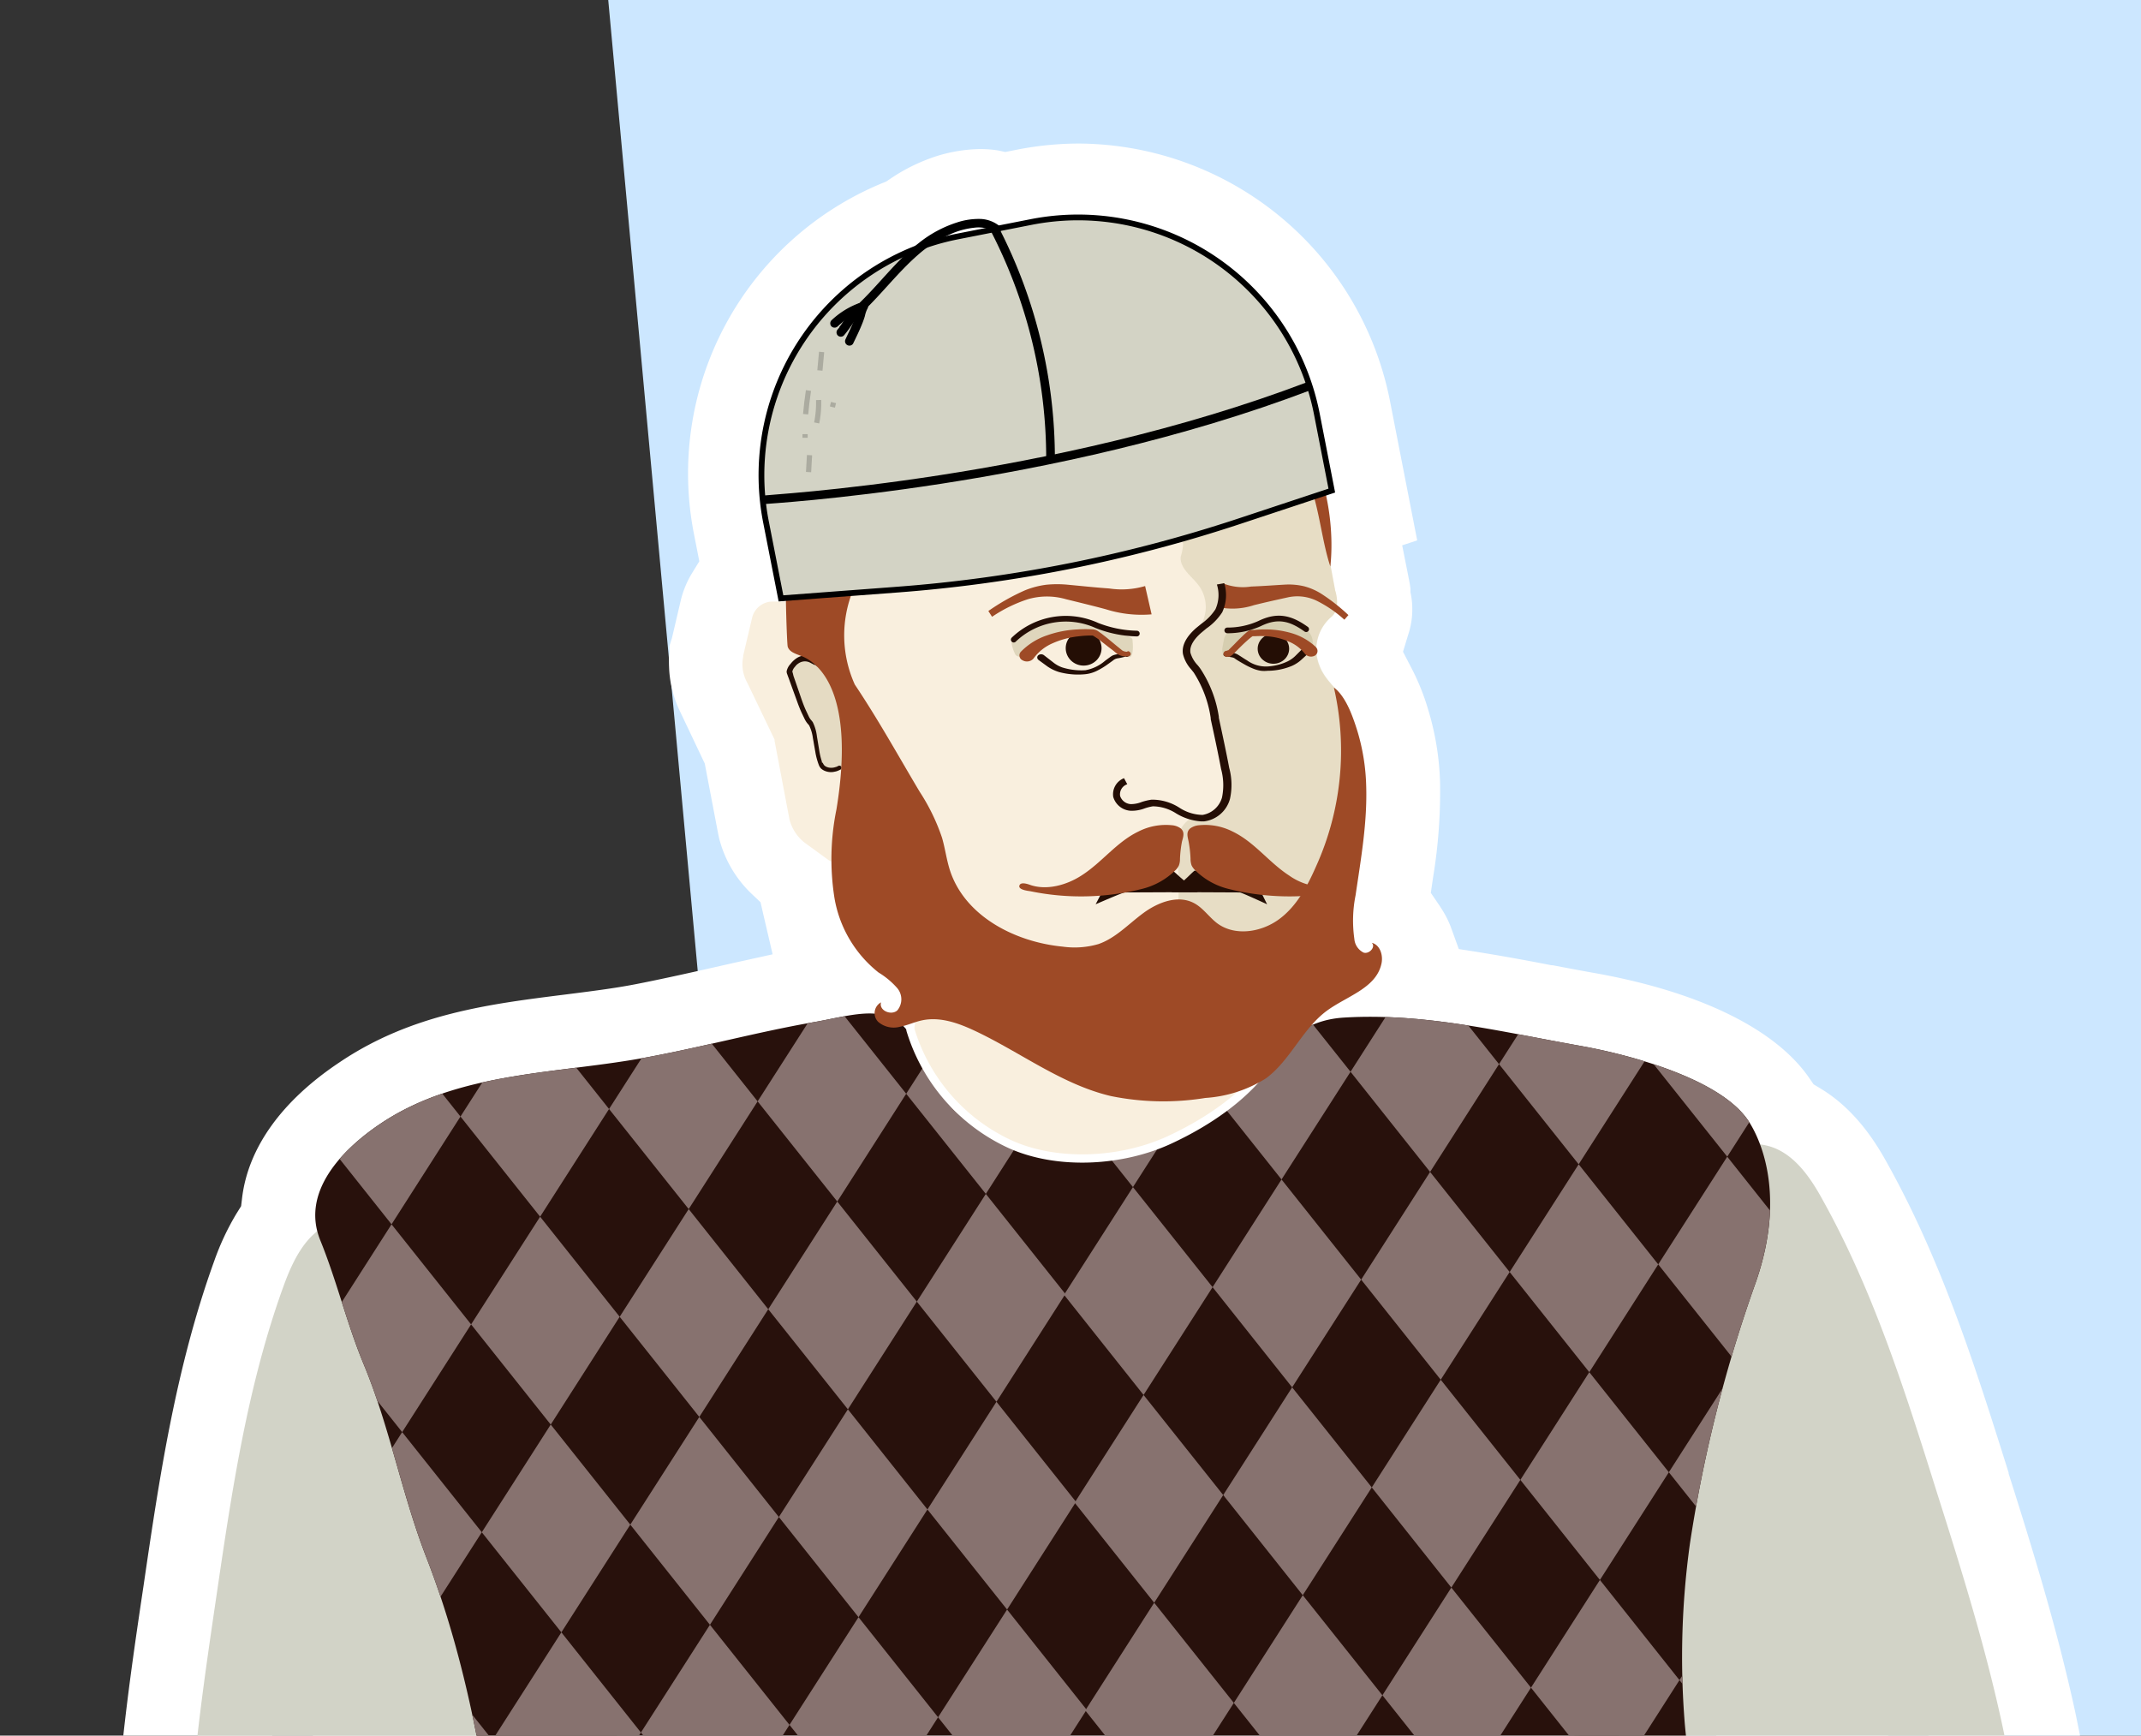 <svg id="Layer_1" data-name="Layer 1" xmlns="http://www.w3.org/2000/svg" xmlns:xlink="http://www.w3.org/1999/xlink" viewBox="0 0 264 214"><rect x="0" y="0" width="264" height="214" fill="#333333" stroke="none"/><defs><style>.cls-1,.cls-12,.cls-17,.cls-19,.cls-20{fill:none;}.cls-2{fill:#cce7ff;isolation:isolate;}.cls-3{fill:#fff;}.cls-4{fill:#d2d3c7;}.cls-5{fill:#f9efde;}.cls-6{fill:#dbd3b4;}.cls-10,.cls-13,.cls-6{opacity:0.59;}.cls-7{fill:#240e05;}.cls-8{opacity:0.46;}.cls-13,.cls-9{fill:#ccc5a3;}.cls-11{fill:#9e4a26;}.cls-12{stroke:#240e05;stroke-width:0.7px;}.cls-12,.cls-17{stroke-linecap:round;}.cls-12,.cls-17,.cls-18,.cls-19,.cls-20{stroke-miterlimit:10;}.cls-14{fill:#28110c;}.cls-15{clip-path:url(#clip-path);}.cls-16{fill:#87726f;}.cls-17{stroke:#fff;stroke-width:1.02px;}.cls-18{fill:#d3d3c5;stroke-width:0.71px;}.cls-18,.cls-19{stroke:#000;}.cls-19{stroke-width:1.07px;}.cls-20{stroke:#ababa0;stroke-width:0.64px;}</style><clipPath id="clip-path"><path class="cls-1" d="M112.9,128.93c-2.37-5.77-7.28-3.81-12.54-2.9-6.83,1.19-13.46,3-20.29,4.28-11.18,2.15-23.43,1.7-33.17,8.25-4.72,3.17-9.82,8.42-7.41,14.36,2.06,5.07,3.28,10.31,5.38,15.35,3.2,7.72,4.68,16,7.74,23.86,5,12.88,7.14,26.09,9.07,39.76,2.16,15.26-2.59,29.79-4.21,44.85-1.12,10.5-.4,22,3.7,31.86,4.88,11.73,14.25,18.52,25.29,24.08,21.52,10.83,44.84,12.38,68.2,7.47,22-4.63,46.1-13.44,55.89-35.58,4.16-9.4,5.24-18.93,4.8-29.14-.6-14.19-2.32-28.33-4.19-42.41-.93-7-2.85-13.61-3.43-20.69a101.55,101.55,0,0,1,.65-22A172.4,172.4,0,0,1,216.54,158c4-11.59-.07-18.46-.93-19.77-3.46-5.24-14.79-8.22-20.72-9.27-9.69-1.72-19.27-4.1-29.18-3.49-7.8.47-10.08,7.47-15.71,11.83-8.93,6.91-24,7.72-32.24-.29-2.11-2-3.1-5.39-4.86-7.19"/></clipPath></defs><path class="cls-2" d="M75,0H264V217H95Z"/><path class="cls-3" d="M257.76,260.27c-6.46-14.88-7.44-31.47-10.82-47.34-2.07-9.67-5-19.12-8-28.56-3.9-12.43-7.84-25-14.16-36.35-1.63-3-3.77-6.08-7.07-6.79a4.91,4.91,0,0,0-.65-.06,15.18,15.18,0,0,0-1.45-3c-3.46-5.24-14.79-8.22-20.72-9.27-9.68-1.72-19.27-4.1-29.18-3.49a11.24,11.24,0,0,0-3.94.93,12.18,12.18,0,0,1,1.84-1.75c2.43-1.8,6-2.76,6.73-5.69.27-1.06-.13-2.43-1.19-2.69.52.5-.31,1.42-1,1.21a2.06,2.06,0,0,1-1.15-1.7,15.85,15.85,0,0,1,.15-5.36c.66-4.49,1.46-9,1.31-13.54a25.53,25.53,0,0,0-1.07-6.67c-.4-1.28-1.33-4.26-2.9-5.4a7.45,7.45,0,0,1-2.11-3.73c0-.18,0-.33,0-.5a.62.62,0,0,0,0-.59,5.24,5.24,0,0,1,1.9-4,1.8,1.8,0,0,0,.36-.52c.4.3.73-.47.25-.88a5,5,0,0,0-.21-1.77l-.56-3a28.07,28.07,0,0,0-.64-9.1l.78-.26-1.84-9.43a32.72,32.72,0,0,0-.92-3.47h0a30,30,0,0,0-34.29-20.21l-4.35.85a2.74,2.74,0,0,0-1.24-.66,8.38,8.38,0,0,0-4.14.63,14.6,14.6,0,0,0-3.82,2.24A30,30,0,0,0,94.45,64.35l1.85,9.43.67,0v.44H95.29a2.61,2.61,0,0,0-2.55,2l-1.1,4.67s0,.09,0,.14v0a4.62,4.62,0,0,0,.55,3.15l3.36,7a.88.88,0,0,1,0,.15l1.84,9.71A5.31,5.31,0,0,0,99.35,104l2.75,2a1,1,0,0,0,.5.2,21.44,21.44,0,0,0,.35,4.45,14.88,14.88,0,0,0,5.44,9.22,9.8,9.8,0,0,1,2.31,1.93,2.14,2.14,0,0,1,0,2.75c-.76.67-2.3,0-2-1a1.31,1.31,0,0,0-.74,1.43c-2.23-.18-4.85.56-7.57,1-6.83,1.19-13.46,3-20.29,4.28-11.18,2.15-23.43,1.7-33.17,8.25-4.44,3-9.2,7.8-7.76,13.29-2,1.61-3.26,4.27-4.17,6.79-4.44,12.25-6.36,25.24-8.25,38.13-1.44,9.78-2.88,19.58-3.38,29.46-.84,16.2.8,32.74-3.23,48.46-.85,3.29-1.85,7.1.15,9.86.6.81,1.41,1.45,2,2.29,1.61,2.42.77,6,2.76,8.17a4.19,4.19,0,0,0,2.39,1.25,46.89,46.89,0,0,0,4.2,10.52c4.75,9,10.8,17.53,13.29,27.4,1,4.11,1.47,8.48,3.63,12.13,2.93,4.93,8.35,7.52,13.93,9.32q1.63,3,3.3,5.91a9.23,9.23,0,0,0,.59.94l-.12,0a1.88,1.88,0,0,0-.85.3.86.86,0,0,0-.13.14s-.07.05-.09.09h0a1.66,1.66,0,0,0-.13.27h0a.69.69,0,0,0,.08.58,1.31,1.31,0,0,0,.25.22,1.59,1.59,0,0,1,.39.34c.13.17.07.5,0,.79a1.16,1.16,0,0,0,0,.47c0,.08.13.13.19.19a1.19,1.19,0,0,0,.42.26c.1,0,.2.08.3.1,0,3.07,0,6.14.07,9.21q.21,15,.44,30.06a40.66,40.66,0,0,0,.93,9.73c.43,1.65.06,14.32-.1,29h74c.22-12,.37-22.52,1-23.84a154,154,0,0,1,6.76,23.84h75.76c-5.22-29.6-11.85-68.27-12.32-70.37q-1.38-6.22-2.74-12.45h0a.61.61,0,0,0,.35-.62,9.65,9.65,0,0,1-.75-3.09c.16-.3.31-.61.45-.92,2.76-6.24,5.53-12.5,7.31-19.08.58-2.14,1.05-4.31,1.77-6.4.19-.55.44-1.07.66-1.61a16.23,16.23,0,0,0,5.13-4c2.7-3.26,3.82-7.51,5.48-11.4,4-9.36,11.32-16.83,17.42-25a55.46,55.46,0,0,0,4.09-6.28,4.71,4.71,0,0,0,3.82-1.91c1.63-2.42.23-5.85,1.44-8.5.42-.92,1.12-1.68,1.58-2.58C260.72,267,259.12,263.4,257.76,260.27ZM60.6,254.93a16.64,16.64,0,0,1,.72-2.86q-.41,3-.9,5.9A18.12,18.12,0,0,1,60.6,254.93Zm132.23,70.46.1.15-.75.29ZM218,262.58a1.3,1.3,0,0,0-.25.89c0,1.32-.92,3.45-1,5.11-.53,1.38-1,2.77-1.52,4.14-.53-10.12-1.57-20.23-2.82-30.3a22.24,22.24,0,0,1,2.3,4.73c1.12,3.53.78,7.43,2.15,10.87.41,1.05,1,2,1.37,3.09a10,10,0,0,1,.35,1.27A.76.76,0,0,0,218,262.58ZM112.71,127.05l-.44,0c.09.32.22.63.33.94l0,.29a6.9,6.9,0,0,0-1.22-1.76c.5-.13,1-.27,1.49-.43C112.8,126.38,112.76,126.72,112.71,127.05Z"/><path class="cls-3" d="M160.88,430.13h47.79c-1.62-9.27-3.24-18.62-4.67-26.87-2.24-12.85-4.34-25-4.64-26.46l-1.83-8.32-1.22-1.21v-5.82c-.16-.89-.26-1.69-.32-2.35l-.43-4.32,2.08-3.82a150.7,150.7,0,0,0,5.77-14.37L197.2,339,82.55,382.65l102.2-68.83,11.59-8.09,7,10-2.21-42.28c-.45-8.66-1.32-18-2.73-29.3l-8.13-65.28,34.19,56.21a35.23,35.23,0,0,1,3.69,7.78,38.81,38.81,0,0,1,1.5,7.63c.1.86.25,2,.36,2.43,0,0,.13.24.22.44a29.68,29.68,0,0,1,1.23,2.84,23.08,23.08,0,0,1,.91,3.18L236,276.12l-7.05.15-.26.72-14.39,39.86a1.15,1.15,0,0,0,.23-.18,24,24,0,0,0,1.93-4.34c.46-1.21.93-2.41,1.43-3.6,3.7-8.64,9.35-15.65,14.33-21.84,1.61-2,3.23-4,4.75-6a40.08,40.08,0,0,0,3.06-4.68l3.8-6.84a18.59,18.59,0,0,1,1-2.58c.07-.16.15-.33.23-.49l-.12-.27,0-.1c-5.19-12-7.21-24.21-9.17-36.06-.8-4.86-1.56-9.45-2.52-14-1.92-9.05-4.84-18.31-7.65-27.27-3.64-11.58-7.39-23.54-13-33.74v0l-5.61-.64L204,146.47a40.39,40.39,0,0,0-11.55-3.64c-1.83-.32-3.65-.67-5.48-1-7.06-1.35-13.74-2.61-20-2.31l-43.78,19.24-2,17.39-6.87-13.47-4.8,2.11,3.71-4.25L102.7,140c-3.43.6-6.87,1.38-10.51,2.2-3.14.7-6.27,1.41-9.45,2-3.49.67-6.9,1.1-10.2,1.51-7.22.91-13.47,1.7-17.77,4.59-.49.33-.89.63-1.22.9l1.58,6-6.43,5.09c-.11.24-.26.61-.46,1.16-4,10.95-5.79,23.37-7.56,35.38-1.43,9.77-2.78,18.94-3.25,28.14-.24,4.59-.26,9.25-.29,14.17-.06,12-.12,24.43-3.36,37.06,0,.13-.07.26-.1.39s.21.3.31.46a19.36,19.36,0,0,1,2.18,4.41l2.73.47,2.19,9a33,33,0,0,0,3,7.29c1.19,2.26,2.47,4.49,3.74,6.71,4,6.89,8.44,14.7,10.74,23.82.32,1.24.59,2.51.85,3.77a24.27,24.27,0,0,0,1.24,4.61c.08.14,1,1.42,6.13,3.09l5.35,1.73,2.69,4.93c.9,1.64,1.82,3.28,2.74,4.91l3.39.56,0,4.3,10,14.07-10,1.66a2.09,2.09,0,0,1,0,.25l.45,30.72a31.47,31.47,0,0,0,.47,6.38c.7,2.67.76,5,.57,18.42h45.83c.27-10.29.63-12.6,1.85-15.38l13.6-31.17,12.46,31.65A130.23,130.23,0,0,1,160.88,430.13ZM54.46,418.8a.06.06,0,0,1,0,0A.06.06,0,0,0,54.46,418.8Zm6.89-39.45.17.06Zm126.44-50.46-6.68,4.36Zm44.05-65v0Zm-105.13-135-2.2,18.71,25.94-29.69L121.57,90.27l32.8,7.91c0-.29,0-.57,0-.85a11,11,0,0,0-.44-2.94c0-.11-.08-.26-.12-.41a21.12,21.12,0,0,1-5.1-9.46l-.56-1,.07-3.24-.13-2.48.39-.84a18.91,18.91,0,0,1,1.61-5.18l-.25-1.38.22-2.07a14.18,14.18,0,0,0-.36-4.4L146.8,51.38l.93-.3a15.88,15.88,0,0,0-17.85-9.86l-10,2-1.39.51a15.78,15.78,0,0,0-10.45,15l3.08-.23V74l.21,14.32h-2l.89,4.69,6.59.84-.11,12,14.2-4.93-1.65,5,.72-.23Zm-1.08-6.38v0S125.63,122.5,125.63,122.49Zm27.92-29.2Zm-45.77-.63Zm54.38-45.3h0l1.69-.55ZM74.34,260.29l-28-2.2a33,33,0,0,1,.33-5.25v0a31.11,31.11,0,0,1,1.28-5.17L75.31,254C75,256.08,74.69,258.18,74.34,260.29Z"/><path class="cls-3" d="M58.82,453.36l.1-9.22c0-3.65.09-7.17.14-10.44l0-1.26c.1-6.15.19-12.52.1-15v-.15l-4.11,1.28L59.13,417l0,.12V417l-.1-.45a51.68,51.68,0,0,1-1-10.88L57.64,375q0-2.16-.06-4.32v-.85l-.44-1.24L57,368.2l-.16-.31a9.06,9.06,0,0,1-.83-2.48l-.48-2.5-2.3-1.09c-5.73-2.7-9.85-6.26-12.58-10.87-2.36-4-3.22-8.06-4-11.66l-.06-.27c-.18-.87-.37-1.74-.59-2.61-1.51-6-4.83-11.79-8.35-17.92l-.11-.2c-1.35-2.34-2.74-4.77-4.05-7.26a64.15,64.15,0,0,1-3.34-7.32l-.41-1.09-.85-.79c-.21-.2-.41-.4-.6-.61A15.54,15.54,0,0,1,14.56,293l-.23-1.3-.85-1c-.19-.24-.39-.49-.59-.77-4.5-6.18-2.64-13.46-1.63-17.37,2.55-10,2.6-20.43,2.66-31.51,0-5,.05-10.12.31-15.26.54-10.32,2-20.45,3.47-30.26,1.93-13.18,3.94-26.81,8.7-40a31.8,31.8,0,0,1,2.75-5.88l.58-.93.13-1.08c.77-6.16,4.9-11.92,12-16.65,8.89-6,18.51-7.19,27.82-8.36,3.07-.39,6-.75,8.72-1.28s5.72-1.19,8.48-1.81l3.45-.78,4.94-1.09-1.15-4.93-.34-1.49-1.11-1.05a14.36,14.36,0,0,1-4-6.85l-.14-.67-1.63-8.54-3.13-6.59a13.62,13.62,0,0,1-1.22-7l0-.24v-.66l.31-1,1.07-4.56a11.76,11.76,0,0,1,1.3-3.25l1-1.63-.61-3.12a38.71,38.71,0,0,1,23.2-43.52l.46-.19.42-.28a22.19,22.19,0,0,1,4.56-2.41,18.74,18.74,0,0,1,6.6-1.31,14.68,14.68,0,0,1,2.22.17l.88.19,1.57-.31A39.86,39.86,0,0,1,133,17.7a39.33,39.33,0,0,1,38.37,31.62l3.38,17.31-1.85.61.86,4.34c.06.31.12.65.16,1l0,.22,0,.22a9.92,9.92,0,0,1-.29,5.27L173,80.36,174,82.29a28.36,28.36,0,0,1,2.1,5.2,34.08,34.08,0,0,1,1.47,9.06,64.89,64.89,0,0,1-.86,11.62l-.28,1.92,1.09,1.6c.12.19.25.38.36.57a11.66,11.66,0,0,1,1,2l1,2.76,2.91.46c2.9.47,5.77,1,8.54,1.54l.14,0c1.68.32,3.37.64,5.06.94,12.89,2.28,22.3,6.85,26.5,12.87l.6.87.91.55c4.63,2.8,7.17,7.38,8.26,9.34,6.79,12.25,10.9,25.34,14.88,38l0,.11c3,9.45,6,19.22,8.19,29.31,1.07,5.06,1.91,10.13,2.72,15,1.5,9.13,2.94,17.85,5.74,25.92l-8.54,3.7,4,9.19,8.22-3.49c1.11,3.65,1.67,8.23-.65,12.79-.15.3-.31.58-.46.83l-.68,1.15v1.33a15.44,15.44,0,0,1-2.42,8.71,13.09,13.09,0,0,1-4.43,4.1l-1,.58-.66,1c-.65,1-1.35,1.95-2.06,2.9-1.75,2.34-3.61,4.66-5.26,6.7-4.45,5.52-8.63,10.71-11.07,16.42-.35.81-.67,1.64-1,2.47l-.11.27c-1.31,3.44-2.79,7.32-5.75,10.88a22.82,22.82,0,0,1-3.4,3.33l-1.31,1.06-.53,2.13c-.18.68-.36,1.39-.55,2.09a120.47,120.47,0,0,1-6.35,17.15l-.54,1.23.15,1.33a10,10,0,0,1,0,1.45l0,.64,2.2,10c.25,1.15,1.37,7.52,4.82,27.38l.29,1.68c2.25,12.91,4.91,28.24,7.28,41.69l1.89,10.7Zm92.62-36.3A125.11,125.11,0,0,1,156,431.4l1,3.73h57.6l-1-5.86c-1.23-7-2.47-14.15-3.62-20.77l-1.06-6.09c-2.62-15.12-4.37-25.13-4.66-26.6L202.09,366l-.78-.79V361l-.09-.45c-.11-.61-.2-1.23-.27-1.93l-.27-2.79,1.44-2.65.16-.37a149.39,149.39,0,0,0,5.88-14.69l3.21-10L209,329l-.14-2.52,8.18-5.5a6.35,6.35,0,0,0,1.06-.88l.12-.12.11-.14c.89-1.07,1.54-2.57,2.75-5.74.42-1.11.88-2.29,1.36-3.42,3.43-8,8.85-14.74,13.63-20.67,1.61-2,3.27-4.07,4.86-6.19a45,45,0,0,0,3.42-5.24l4.07-7.33.16-.53a13.17,13.17,0,0,1,.71-1.91c.06-.14.11-.25.17-.37l1-2.08-1.08-2.48c-4.95-11.38-6.92-23.32-8.82-34.86-.78-4.7-1.57-9.54-2.57-14.21-2-9.3-4.92-18.67-7.77-27.73-3.7-11.77-7.52-23.94-13.39-34.58l-.13-.25-1.52-2.14-4.77-.55-2.39-6.51-1.55-.91a44.72,44.72,0,0,0-13.21-4.25c-1.8-.32-3.61-.66-5.41-1-6.6-1.25-12.82-2.43-19-2.43-.73,0-1.45,0-2.17.05l-.92,0L128,151.17l29.35-33.59-18.93-18.1,20.88,5,.06-6.28c0-.36,0-.71,0-1.06a16.49,16.49,0,0,0-.66-4.27l-.46-1.44-.7-.79a16.19,16.19,0,0,1-4-7.3l-.16-.69-.24-.42,0-2.07-.07-1.42.15-.34.11-.69a14.2,14.2,0,0,1,1.19-3.81l.71-1.47-.42-2.26.14-1.34a19.31,19.31,0,0,0-.46-6.07L152.7,54.7l1.58-.52-1.89-4.9a20.85,20.85,0,0,0-23.47-13l-10.42,2-1.76.65A20.85,20.85,0,0,0,103,58.81l.07,5.32,3-.23V74l.14,9.32H103.3L104.39,89A5,5,0,0,0,106,97.32l0,.16,5.78.73-.13,14.68,11.38-4-1.55,4.76,2.43-.78-2.17,15.36-3.63,30.88-12.63-24.77-3.64.64c-3.52.61-7,1.39-10.66,2.22-3.12.7-6.25,1.4-9.39,2-3.34.64-6.66,1.06-9.87,1.46-7.86,1-14.65,1.85-19.94,5.4a19.25,19.25,0,0,0-1.61,1.2l-2.47,2,1.56,6-4.82,3.82-.5,1.11c-.14.32-.34.8-.6,1.5-4.14,11.44-6,24.11-7.8,36.36-1.45,9.87-2.82,19.18-3.3,28.61-.25,4.74-.27,9.44-.3,14.41-.06,11.72-.12,23.82-3.2,35.84l-.67,2.62,1.31,1.87c.08.12.16.23.23.35a14.09,14.09,0,0,1,1.63,3.3l1,2.79,2.41.41,1.41,5.8a38.54,38.54,0,0,0,3.41,8.45c1.19,2.24,2.45,4.45,3.68,6.58l.16.28C47.27,316,51.57,323.5,53.7,332c.31,1.2.58,2.48.81,3.57.63,3,1.06,4.84,1.84,6.15,1.21,2,4,3.72,8.88,5.29l3.46,1.12,1.74,3.18q1.36,2.49,2.77,5l1.17,2.08,1.52.25,0,1.64,6.29,8.88-6.41,1.06.11,4.65v-.11l.45,30.73A34.06,34.06,0,0,0,77,413c.53,2,.58,4.42.4,17.09l-.08,5.07h55.78l.13-4.87c.26-10,.6-11.61,1.43-13.5l8.78-20.14ZM59.5,384l.23.09,3.48-9.37-.12,0Zm128.05-66,7.55-5.27,10.1,14.52-.84,2.32,1.67-1.12,1,1.4-11.63,4.56-74,28.15Zm18.54-44.76c-.46-8.78-1.34-18.2-2.77-29.65l-5.25-42.16,22.08,36.29a31.55,31.55,0,0,1,3.2,6.7,35.22,35.22,0,0,1,1.3,6.72,19,19,0,0,0,.54,3.27l.16.54.23.4.09.2c.36.74.76,1.6,1.06,2.42a19,19,0,0,1,.71,2.53l2.34,10.79-4.38.1-1.18,3.19-15.78,43.69Z"/><path class="cls-4" d="M218.87,268.73c-.14,1.28-.26,3.14.61,3a31.36,31.36,0,0,1,23.85,6.47c1.95,1.56,3.75,3.38,6.07,4.31s5.36.66,6.75-1.41c1.63-2.42.23-5.85,1.44-8.51.42-.91,1.12-1.67,1.58-2.57,1.55-3-.05-6.63-1.41-9.76-6.46-14.88-7.44-31.47-10.82-47.34-2.07-9.67-5-19.12-8-28.56-3.9-12.43-7.84-25-14.16-36.35-1.63-3-3.77-6.08-7.07-6.79-4.11-.89-7.9,2.35-10.57,5.59-11.56,14-16.64,32.73-15.69,50.86a61.24,61.24,0,0,0,3.83,19.65,33,33,0,0,0,5,8.73,26.4,26.4,0,0,0,3.47,3.54c1.14,1,3.17,1.85,3.9,3.14a8.68,8.68,0,0,1,.69,2c1.29,4.47,4.91,8,6.32,12.4,1.12,3.53.78,7.43,2.15,10.87.41,1.05,1,2,1.37,3.09.79,2.14.66,4.27.78,6.49C219,267.77,218.92,268.2,218.87,268.73Z"/><path class="cls-4" d="M59.86,276.9c.33,1.25.74,3.06-.13,3.07a31.37,31.37,0,0,0-22.54,10.15c-1.67,1.85-3.17,3.94-5.3,5.22s-5.2,1.49-6.9-.33c-2-2.13-1.15-5.75-2.76-8.17-.56-.84-1.37-1.48-2-2.29-2-2.76-1-6.56-.15-9.86,4-15.72,2.39-32.26,3.23-48.46.5-9.88,1.94-19.68,3.38-29.46,1.89-12.89,3.81-25.88,8.25-38.13,1.15-3.18,2.77-6.6,5.92-7.83,3.91-1.52,8.16,1.08,11.31,3.85,13.63,12,21.59,29.7,23.52,47.76a61.66,61.66,0,0,1-.68,20,33.43,33.43,0,0,1-3.57,9.41,26.63,26.63,0,0,1-2.87,4c-1,1.13-2.84,2.33-3.36,3.71a9.26,9.26,0,0,0-.37,2.09c-.56,4.62-3.58,8.65-4.27,13.25-.56,3.66.4,7.46-.41,11.08-.24,1.09-.65,2.15-.87,3.26-.44,2.23,0,4.32.26,6.54C59.6,276,59.72,276.38,59.86,276.9Z"/><path class="cls-5" d="M111.79,135.87a5.39,5.39,0,0,0,.18,3.33,5.46,5.46,0,0,0,1.54,1.6c4.37,3.42,8.86,6.91,14.15,8.61s11.6,1.27,15.67-2.49c2-1.87,12.94-11.23,14-13.77,1.32-3.21-7.32.21-7.48-3.26a12.15,12.15,0,0,0-4.33-9.12c-2.93-2.25-6.9-2.61-10.59-2.33s-7.34,1.19-11,.94c-2-.14-6.27-2.62-8-2C112.77,118.62,112.32,132.53,111.79,135.87Z"/><path class="cls-5" d="M103.11,106.15c-.11,9.16,14.36,17.66,20.35,20.65,5.2,2.59,14.36,3.44,23,3.13,1,0,2-.1,3-.16.3,0,.6,0,.89-.06,9.73-.74,11.22-8.23,12-12s5.13-24.73,4.49-28.45c-.74-4.32-3.74-4.53-4.49-8.23A5.31,5.31,0,0,1,164.24,76c1.13-1.09.4-3.17.4-3.17L161.7,57.06,156.5,51l-3.09-3.6L142.75,47l-35-1.14L101,77.32S103.2,99.42,103.11,106.15Z"/><path class="cls-6" d="M142.25,50.87c.27,1.89,1.55,3.71,2.08,5.62a27.45,27.45,0,0,1,.85,4.69c0,.53.48.93.5,1.45s-.39,1-.39,1.47a4.82,4.82,0,0,0,.19,1.93,5.35,5.35,0,0,1,.41,1,6.6,6.6,0,0,1-.3,1.62c-.14,1.43,1.37,2.39,2.22,3.54a4.47,4.47,0,0,1,.45,4.54c-.49,1-1.38,1.87-1.56,3s.55,2.4,1.14,3.51c2,3.81,2.57,8.21,3.07,12.48.23,1.86,0,4.37-1.82,4.76-.44.1-.92,0-1.39.09a3.26,3.26,0,0,0-2.43,2.68,13.36,13.36,0,0,0,0,3.84c.45,5.57-1.15,11.15-.76,16.73a11.44,11.44,0,0,0,2,6.08c1,0,2-.1,3-.16.3,0,.6,0,.89-.06,9.73-.74,11.22-8.23,12-12s5.13-24.73,4.49-28.45c-.74-4.32-3.74-4.53-4.49-8.23A5.31,5.31,0,0,1,164.24,76c1.13-1.09.4-3.17.4-3.17L161.7,57.06,156.5,51l-3.09-3.6L142.75,47A8,8,0,0,0,142.25,50.87Z"/><path class="cls-7" d="M144.44,110l2-1.85s.8-.78.85-.79a8.89,8.89,0,0,1,1.46,0,44.58,44.58,0,0,0,4.37,2.45,17.17,17.17,0,0,0,1.79-1l1.33,2.69s-3.15-1.46-3.36-1.46Z"/><path class="cls-7" d="M147.69,110l-2.18-1.85s-.85-.78-.9-.79a10,10,0,0,0-1.55,0,47.31,47.31,0,0,1-4.65,2.45,19.56,19.56,0,0,1-1.9-1l-1.41,2.69s3.35-1.46,3.57-1.46Z"/><path class="cls-5" d="M92.15,84.19l3.36,7a.88.88,0,0,1,0,.15l1.84,9.71A5.31,5.31,0,0,0,99.35,104l2.75,2a.93.93,0,0,0,.52.21c.54.06,1.77.19,2.78.26a1.94,1.94,0,0,0,1.67-1.51l-.92-9.68,0-.3L106,91.56a16,16,0,0,1-3.65-8.71,2.17,2.17,0,0,1,0-.25l0-.23c0-.15,0-.29,0-.44l0-.22-.68-4.39-.58-1.09a3.92,3.92,0,0,0-.45-.67,3.88,3.88,0,0,0-3-1.39H95.29a2.61,2.61,0,0,0-2.55,2l-1.1,4.67s0,.09,0,.14v0A4.62,4.62,0,0,0,92.15,84.19Z"/><g class="cls-8"><path class="cls-9" d="M97.6,83.56a18.17,18.17,0,0,0,1.09,3.08l.15.4.16.39,0,.11a2.72,2.72,0,0,0,.11.25c.11.26.24.52.36.77l0,.09c.4.78.77,1.41.77,1.41.09,2,.27,3.41.9,4.21,0,0,0,0,0,0a1.87,1.87,0,0,0,1.46.72H103a2.57,2.57,0,0,0,2.63-2,7.58,7.58,0,0,0,.27-2.35l-.38-.4a13,13,0,0,1-2.94-7.15,8.4,8.4,0,0,0-.68-.66s0,0,0,0a3.76,3.76,0,0,0-1.06-.69s0,0,0,0c-1.15-.48-1.58-.79-2.79,0h0a.87.87,0,0,0-.29.34s0,0,0,0A2.38,2.38,0,0,0,97.6,83.56Z"/></g><path class="cls-7" d="M97,82.76a.79.79,0,0,0,.07.37l.06.17.12.32.52,1.44.52,1.43c.17.48.35.94.57,1.42l.39.81a3.34,3.34,0,0,0,.25.4c.06.07.11.14.18.21l.09.11a5,5,0,0,1,.46,1.53l.3,1.69a8.09,8.09,0,0,0,.44,1.67.06.06,0,0,0,0,0h0a1.34,1.34,0,0,0,.27.43,1.59,1.59,0,0,0,.46.29,2,2,0,0,0,1,.14h0a4.1,4.1,0,0,0,.48-.1l.22-.09.23-.11a.26.26,0,0,0,.1-.36.27.27,0,0,0-.36-.09h0l-.16.08a.64.64,0,0,1-.18.06,1.53,1.53,0,0,1-.37.08h0a1.48,1.48,0,0,1-.73-.1,1,1,0,0,1-.28-.18,1.19,1.19,0,0,1-.19-.3h0c0,.07,0,.1,0,.1l0-.1h0l-.24-.16h0s0,0,.18.08l0,.06a8.49,8.49,0,0,1-.39-1.58l-.28-1.7a5.33,5.33,0,0,0-.52-1.76l-.18-.22-.1-.12a2.33,2.33,0,0,1-.2-.34l-.35-.74h0v0c-.2-.43-.38-.91-.55-1.39l-.49-1.43-.5-1.44L97.76,83l-.06-.18v0a1.21,1.21,0,0,1,.24-.51h0L98.2,82a2.37,2.37,0,0,1,.3-.23,1.44,1.44,0,0,1,.66-.22,1.4,1.4,0,0,1,.7.14l.37.19.18.1.1,0,0,0h0l0,0,1,.68,0,0,.63.47h0a.4.4,0,0,0,.29.07l0-.2,0-.19,0-.34,0-.18-.37-.27,0,0-1.09-.7.08.06-.1-.07,0,0,0,0-.1,0-.21-.1-.42-.21a2.06,2.06,0,0,0-1-.18,2,2,0,0,0-1,.34,3.08,3.08,0,0,0-.74.7l0,0,0,0A1.86,1.86,0,0,0,97,82.76Zm.9-.42v0h0Z"/><g class="cls-10"><path class="cls-9" d="M136.17,77.57c-1.38-.69-5-1.43-6.58-1-2.74.71-4.87,2.44-4.86,2.7a4.4,4.4,0,0,0,.5,1.48c.34.39,1.1.21,1.61,0,2.07-1,3.95-2.26,6.26-2.74a3.38,3.38,0,0,1,1.58,0,3.27,3.27,0,0,1,1.3.8c1.07.93,1.79,2,3.33,2.23.52-.23.37-1.72.33-2.19S137.27,78.12,136.17,77.57Z"/></g><path class="cls-7" d="M128,81.33l1.15.84a5.19,5.19,0,0,0,1.46.7,9,9,0,0,0,3.22.26,4.26,4.26,0,0,0,1.57-.49,9.4,9.4,0,0,0,1.27-.79l.57-.41a1.1,1.1,0,0,1,.53-.26,7.78,7.78,0,0,0,1.44-.36h0l-.14-.22c-.44.25-.26.65.24.18a.12.12,0,0,0,0-.19l-.08,0h0a4.25,4.25,0,0,0-1.59.1,2.35,2.35,0,0,0-.44.13,2.53,2.53,0,0,0-.36.23l-.57.42a5.08,5.08,0,0,1-2.44,1.17,7.92,7.92,0,0,1-2.86-.35,3.78,3.78,0,0,1-1.13-.64l-1.11-.86a.57.57,0,0,0-.69,0,.35.35,0,0,0,0,.56Z"/><ellipse class="cls-7" cx="133.62" cy="79.92" rx="2.21" ry="2.15"/><path class="cls-11" d="M139,80.36a1.16,1.16,0,0,1-.59-.14c-.15-.11-.4-.33-.61-.49l-1.29-1.07-.68-.53-.37-.26a1.31,1.31,0,0,0-.65-.26,14,14,0,0,0-1.94,0,13,13,0,0,0-3.79.74,8.14,8.14,0,0,0-3.19,2h0a.66.66,0,0,0,.19,1.06,1.08,1.08,0,0,0,1.31-.16l.06-.07a5.67,5.67,0,0,1,2.29-1.84,10.68,10.68,0,0,1,3.25-.88,12.88,12.88,0,0,1,1.74-.1c-.11,0,.06,0,.15.08l.34.22a8.05,8.05,0,0,1,.66.49c.44.33.87.69,1.3,1,.23.18.39.34.7.55a2.1,2.1,0,0,0,1.15.24c.23,0,.41-.14.4-.32a.37.37,0,0,0-.39-.33Z"/><path class="cls-12" d="M140.18,78.12a14.16,14.16,0,0,1-4.93-1A9.27,9.27,0,0,0,125,78.87"/><path class="cls-13" d="M151.19,80.87a.57.57,0,0,1-.44-.45,1.59,1.59,0,0,1,0-.65l.18-1a1.34,1.34,0,0,1,1-1,16.34,16.34,0,0,0,4.69-1.1,3.12,3.12,0,0,1,1-.19,3.44,3.44,0,0,1,1.17.27,10.25,10.25,0,0,1,2.08.79,1.87,1.87,0,0,1,1,1.61c0,.22.41,1.1.27,1.28-.27.35-.45.12-.85-.06a5.05,5.05,0,0,1-1.07-.78,7.84,7.84,0,0,0-4-1.36,5.08,5.08,0,0,0-1.65,0,4.29,4.29,0,0,0-2.07,1.17C152.32,79.6,151.51,80.91,151.19,80.87Z"/><path class="cls-7" d="M160.75,79.85l-.94.94a3.73,3.73,0,0,1-1,.74,6.6,6.6,0,0,1-2.59.65,4,4,0,0,1-2.46-.76c-.4-.23-.74-.48-1.18-.74a2.26,2.26,0,0,0-.82-.23,1.83,1.83,0,0,0-.77.08H151a.16.16,0,0,0-.13.18.16.16,0,0,0,0,.07c.15.22.72.29.29-.2l-.15.25c.44.2,1,.17,1.22.34s.76.49,1.17.72a8.59,8.59,0,0,0,1.33.63,4.45,4.45,0,0,0,.76.19,3.64,3.64,0,0,0,.8,0,7.92,7.92,0,0,0,3-.6,4.33,4.33,0,0,0,1.25-.83l1-.91a.39.39,0,0,0,0-.6.57.57,0,0,0-.7,0Z"/><ellipse class="cls-7" cx="157.02" cy="79.99" rx="1.94" ry="1.85"/><path class="cls-11" d="M151.58,81a2.45,2.45,0,0,0,.44-.3l.26-.26.49-.49c.33-.33.66-.65,1-.95a6.47,6.47,0,0,1,.51-.43c.07-.06.22-.14.17-.12s0,0,0,0h.26a11.7,11.7,0,0,1,1.45,0,8.1,8.1,0,0,1,2.73.65,4.78,4.78,0,0,1,2,1.5,1,1,0,0,0,1.24.24.66.66,0,0,0,.17-1l-.08-.09h0a7.39,7.39,0,0,0-2.79-1.63,11.54,11.54,0,0,0-3.18-.51,12.09,12.09,0,0,0-1.59.07l-.2,0-.1,0-.18,0a1.3,1.3,0,0,0-.28.15l-.16.12a6.84,6.84,0,0,0-.55.5c-.35.33-.67.66-1,1l-.49.49-.24.24s-.09,0-.19.06a.41.41,0,0,0-.42.4.45.45,0,0,0,.48.36.65.65,0,0,0,.21-.06Z"/><path class="cls-11" d="M150.18,74.85a8.46,8.46,0,0,0,4.43-.23c1.36-.34,2.76-.65,4.08-.94a5.47,5.47,0,0,1,3.72.42,15,15,0,0,1,3.36,2.31l.5-.57a22.86,22.86,0,0,0-3.38-2.65,7.62,7.62,0,0,0-2.08-.9,8.19,8.19,0,0,0-2.3-.21c-1.45.08-2.81.19-4.23.24a6.6,6.6,0,0,1-3.47-.39Z"/><path class="cls-11" d="M142,75.75a14.61,14.61,0,0,1-5.65-.63c-1.64-.44-3.3-.84-4.92-1.24a8.43,8.43,0,0,0-4.67,0,17.5,17.5,0,0,0-4.43,2.17l-.46-.71a26.41,26.41,0,0,1,4.51-2.55,10.54,10.54,0,0,1,2.62-.69,13.64,13.64,0,0,1,2.71,0c1.71.16,3.38.34,5.07.46a10.26,10.26,0,0,0,4.42-.3Z"/><path class="cls-7" d="M148.11,101.28h.35a3.8,3.8,0,0,0,3.2-2.76,8,8,0,0,0-.09-3.84c-.39-2.07-.85-4.17-1.28-6.19l0-.12A14.75,14.75,0,0,0,148,82.43q-.15-.21-.33-.42a3.72,3.72,0,0,1-.88-1.52c-.16-.95.65-1.88,1.36-2.49l.61-.51a7.11,7.11,0,0,0,1.95-2,5,5,0,0,0,.25-3.58l-.91.16a4.27,4.27,0,0,1-.18,3.06,6.61,6.61,0,0,1-1.73,1.78l-.64.52c-1.24,1.08-1.81,2.19-1.63,3.22a4.28,4.28,0,0,0,1,1.87l.32.4a14.16,14.16,0,0,1,2.1,5.62l0,.13c.44,2,.89,4.1,1.28,6.16a7.52,7.52,0,0,1,.11,3.51,3,3,0,0,1-2.4,2.14,5.38,5.38,0,0,1-2.84-.88,6.2,6.2,0,0,0-3.44-1,6.9,6.9,0,0,0-1.23.29,3.68,3.68,0,0,1-1.31.26,1.47,1.47,0,0,1-1.34-1A1.3,1.3,0,0,1,139,96.7l-.4-.75a2.13,2.13,0,0,0-1.33,2.31,2.38,2.38,0,0,0,2.2,1.71,4.49,4.49,0,0,0,1.69-.3,5.82,5.82,0,0,1,1-.25,5.4,5.4,0,0,1,2.86.87A6.83,6.83,0,0,0,148.11,101.28Z"/><path class="cls-12" d="M151.33,77.73a9.6,9.6,0,0,0,4-.85c2.27-1.11,3.88-.62,5.73.7"/><path class="cls-11" d="M146.78,102.13a2.2,2.2,0,0,1,1.09-.38,7.49,7.49,0,0,1,4.12.78c2.7,1.3,4.47,3.8,6.95,5.41a7.58,7.58,0,0,0,6.43,1.14c.42-.15,1.06-.3,1.22.06.25.56-1.05.7-1.33.75a31.07,31.07,0,0,1-13.67-.26,8.81,8.81,0,0,1-4.29-2.4,2.11,2.11,0,0,1-.37-.53,2.5,2.5,0,0,1-.13-.81,14,14,0,0,0-.24-2.14C146.44,103.16,146.23,102.58,146.78,102.13Z"/><path class="cls-11" d="M145.57,102.13a2.16,2.16,0,0,0-1.08-.38,7.46,7.46,0,0,0-4.12.78c-2.7,1.3-4.48,3.8-7,5.41-1.81,1.18-4.33,1.91-6.43,1.14-.43-.15-1.06-.3-1.22.06-.26.56,1,.7,1.33.75a31,31,0,0,0,13.66-.26,8.89,8.89,0,0,0,4.3-2.4,2.07,2.07,0,0,0,.36-.53,2.25,2.25,0,0,0,.13-.81,14,14,0,0,1,.25-2.14C145.91,103.16,146.12,102.58,145.57,102.13Z"/><path class="cls-14" d="M112.9,128.93c-2.37-5.77-7.28-3.81-12.54-2.9-6.83,1.19-13.46,3-20.29,4.28-11.18,2.15-23.43,1.7-33.17,8.25-4.72,3.17-9.82,8.42-7.41,14.36,2.06,5.07,3.28,10.31,5.38,15.35,3.2,7.72,4.68,16,7.74,23.86,5,12.88,7.14,26.09,9.07,39.76,2.16,15.26-2.59,29.79-4.21,44.85-1.12,10.5-.4,22,3.7,31.86,4.88,11.73,14.25,18.52,25.29,24.08,21.52,10.83,44.84,12.38,68.2,7.47,22-4.63,46.1-13.44,55.89-35.58,4.16-9.4,5.24-18.93,4.8-29.14-.6-14.19-2.32-28.33-4.19-42.41-.93-7-2.85-13.61-3.43-20.69a101.55,101.55,0,0,1,.65-22A172.4,172.4,0,0,1,216.54,158c4-11.59-.07-18.46-.93-19.77-3.46-5.24-14.79-8.22-20.72-9.27-9.69-1.72-19.27-4.1-29.18-3.49-7.8.47-10.08,7.47-15.71,11.83-8.93,6.91-24,7.72-32.24-.29-2.11-2-3.1-5.39-4.86-7.19"/><g class="cls-15"><polygon class="cls-16" points="9.02 101.57 18.84 113.92 10.33 127.2 0.52 114.86 9.02 101.57"/><polygon class="cls-16" points="27.34 100.64 37.16 112.98 28.65 126.26 18.84 113.92 27.34 100.64"/><polygon class="cls-16" points="45.66 99.7 55.47 112.05 46.97 125.33 37.16 112.98 45.66 99.7"/><polygon class="cls-16" points="63.98 98.76 73.79 111.11 65.29 124.39 55.47 112.05 63.98 98.76"/><polygon class="cls-16" points="82.3 97.83 92.11 110.17 83.61 123.45 73.79 111.11 82.3 97.83"/><polygon class="cls-16" points="100.62 96.89 110.43 109.24 101.93 122.52 92.11 110.17 100.62 96.89"/><polygon class="cls-16" points="118.94 95.95 128.75 108.3 120.25 121.58 110.43 109.24 118.94 95.95"/><polygon class="cls-16" points="10.33 127.2 20.15 139.55 11.64 152.83 1.83 140.48 10.33 127.2"/><polygon class="cls-16" points="28.65 126.26 38.47 138.61 29.96 151.89 20.15 139.55 28.65 126.26"/><polygon class="cls-16" points="46.97 125.33 56.78 137.67 48.28 150.96 38.47 138.61 46.97 125.33"/><polygon class="cls-16" points="65.29 124.39 75.1 136.74 66.6 150.02 56.78 137.67 65.29 124.39"/><polygon class="cls-16" points="83.61 123.45 93.42 135.8 84.92 149.08 75.1 136.74 83.61 123.45"/><polygon class="cls-16" points="101.93 122.52 111.74 134.86 103.24 148.15 93.42 135.8 101.93 122.52"/><polygon class="cls-16" points="120.25 121.58 130.06 133.93 121.56 147.21 111.74 134.86 120.25 121.58"/><polygon class="cls-16" points="11.64 152.83 21.46 165.17 12.95 178.46 3.14 166.11 11.64 152.83"/><polygon class="cls-16" points="29.96 151.89 39.78 164.24 31.27 177.52 21.46 165.17 29.96 151.89"/><polygon class="cls-16" points="48.28 150.96 58.09 163.3 49.59 176.58 39.78 164.24 48.28 150.96"/><polygon class="cls-16" points="66.6 150.02 76.41 162.36 67.91 175.65 58.09 163.3 66.6 150.02"/><polygon class="cls-16" points="84.92 149.08 94.73 161.43 86.23 174.71 76.41 162.36 84.92 149.08"/><polygon class="cls-16" points="103.24 148.15 113.05 160.49 104.55 173.77 94.73 161.43 103.24 148.15"/><polygon class="cls-16" points="121.56 147.21 131.37 159.55 122.87 172.84 113.05 160.49 121.56 147.21"/><polygon class="cls-16" points="12.95 178.46 22.77 190.8 14.26 204.08 4.45 191.74 12.95 178.46"/><polygon class="cls-16" points="31.27 177.52 41.09 189.86 32.58 203.15 22.77 190.8 31.27 177.52"/><polygon class="cls-16" points="49.59 176.58 59.41 188.93 50.9 202.21 41.09 189.86 49.59 176.58"/><polygon class="cls-16" points="67.91 175.65 77.72 187.99 69.22 201.27 59.41 188.93 67.91 175.65"/><polygon class="cls-16" points="86.23 174.71 96.04 187.05 87.54 200.34 77.72 187.99 86.23 174.71"/><polygon class="cls-16" points="104.55 173.77 114.36 186.12 105.86 199.4 96.04 187.05 104.55 173.77"/><polygon class="cls-16" points="122.87 172.84 132.68 185.18 124.18 198.46 114.36 186.12 122.87 172.84"/><polygon class="cls-16" points="14.26 204.08 24.08 216.43 15.57 229.71 5.76 217.36 14.26 204.08"/><polygon class="cls-16" points="32.58 203.15 42.4 215.49 33.89 228.77 24.08 216.43 32.58 203.15"/><polygon class="cls-16" points="50.9 202.21 60.72 214.55 52.21 227.84 42.4 215.49 50.9 202.21"/><polygon class="cls-16" points="69.22 201.27 79.03 213.62 70.53 226.9 60.72 214.55 69.22 201.27"/><polygon class="cls-16" points="87.54 200.34 97.35 212.68 88.85 225.96 79.03 213.62 87.54 200.34"/><polygon class="cls-16" points="105.86 199.4 115.67 211.74 107.17 225.03 97.35 212.68 105.86 199.4"/><polygon class="cls-16" points="124.18 198.46 133.99 210.81 125.49 224.09 115.67 211.74 124.18 198.46"/><polygon class="cls-16" points="137.08 95.11 146.9 107.46 138.39 120.74 128.58 108.4 137.08 95.11"/><polygon class="cls-16" points="155.4 94.18 165.21 106.52 156.71 119.81 146.9 107.46 155.4 94.18"/><polygon class="cls-16" points="173.72 93.24 183.53 105.59 175.03 118.87 165.21 106.52 173.72 93.24"/><polygon class="cls-16" points="192.04 92.3 201.85 104.65 193.35 117.93 183.53 105.59 192.04 92.3"/><polygon class="cls-16" points="210.36 91.37 220.17 103.71 211.67 117 201.85 104.65 210.36 91.37"/><polygon class="cls-16" points="228.68 90.43 238.49 102.78 229.99 116.06 220.17 103.71 228.68 90.43"/><polygon class="cls-16" points="247 89.49 256.81 101.84 248.31 115.12 238.49 102.78 247 89.49"/><polygon class="cls-16" points="138.39 120.74 148.21 133.09 139.7 146.37 129.89 134.02 138.39 120.74"/><polygon class="cls-16" points="156.71 119.81 166.53 132.15 158.02 145.43 148.21 133.09 156.71 119.81"/><polygon class="cls-16" points="175.03 118.87 184.84 131.21 176.34 144.5 166.53 132.15 175.03 118.87"/><polygon class="cls-16" points="193.35 117.93 203.16 130.28 194.66 143.56 184.84 131.21 193.35 117.93"/><polygon class="cls-16" points="211.67 117 221.48 129.34 212.98 142.62 203.16 130.28 211.67 117"/><polygon class="cls-16" points="229.99 116.06 239.8 128.4 231.3 141.69 221.48 129.34 229.99 116.06"/><polygon class="cls-16" points="248.31 115.12 258.12 127.47 249.62 140.75 239.8 128.4 248.31 115.12"/><polygon class="cls-16" points="139.7 146.37 149.52 158.71 141.01 172 131.2 159.65 139.7 146.37"/><polygon class="cls-16" points="158.02 145.43 167.84 157.78 159.33 171.06 149.52 158.71 158.02 145.43"/><polygon class="cls-16" points="176.34 144.5 186.15 156.84 177.65 170.12 167.84 157.78 176.34 144.5"/><polygon class="cls-16" points="194.66 143.56 204.47 155.9 195.97 169.19 186.15 156.84 194.66 143.56"/><polygon class="cls-16" points="212.98 142.62 222.79 154.97 214.29 168.25 204.47 155.9 212.98 142.62"/><polygon class="cls-16" points="231.3 141.69 241.11 154.03 232.61 167.31 222.79 154.97 231.3 141.69"/><polygon class="cls-16" points="249.62 140.75 259.43 153.09 250.93 166.38 241.11 154.03 249.62 140.75"/><polygon class="cls-16" points="141.01 172 150.83 184.34 142.32 197.62 132.51 185.28 141.01 172"/><polygon class="cls-16" points="159.33 171.06 169.15 183.4 160.64 196.69 150.83 184.34 159.33 171.06"/><polygon class="cls-16" points="177.65 170.12 187.47 182.47 178.96 195.75 169.15 183.4 177.65 170.12"/><polygon class="cls-16" points="195.97 169.19 205.78 181.53 197.28 194.81 187.47 182.47 195.97 169.19"/><polygon class="cls-16" points="214.29 168.25 224.1 180.59 215.6 193.88 205.78 181.53 214.29 168.25"/><polygon class="cls-16" points="232.61 167.31 242.42 179.66 233.92 192.94 224.1 180.59 232.61 167.31"/><polygon class="cls-16" points="250.93 166.38 260.74 178.72 252.24 192 242.42 179.66 250.93 166.38"/><polygon class="cls-16" points="142.32 197.62 152.14 209.97 143.63 223.25 133.82 210.9 142.32 197.62"/><polygon class="cls-16" points="160.64 196.69 170.46 209.03 161.95 222.31 152.14 209.97 160.64 196.69"/><polygon class="cls-16" points="178.96 195.75 188.78 208.09 180.27 221.38 170.46 209.03 178.96 195.75"/><polygon class="cls-16" points="197.28 194.81 207.09 207.16 198.59 220.44 188.78 208.09 197.28 194.81"/><polygon class="cls-16" points="215.6 193.88 225.41 206.22 216.91 219.5 207.09 207.16 215.6 193.88"/><polygon class="cls-16" points="233.92 192.94 243.73 205.28 235.23 218.57 225.41 206.22 233.92 192.94"/><polygon class="cls-16" points="252.24 192 262.05 204.35 253.55 217.63 243.73 205.28 252.24 192"/></g><path class="cls-17" d="M112.27,127a22.8,22.8,0,0,0,12.3,14.09c5.86,2.64,13.79,2.17,19.62-.53,4.82-2.23,9.76-5.57,12.61-10"/><path class="cls-11" d="M169.15,116.25c.52.5-.31,1.42-1,1.21a2.06,2.06,0,0,1-1.15-1.7,15.85,15.85,0,0,1,.15-5.36c.66-4.49,1.46-9,1.31-13.54a25.53,25.53,0,0,0-1.07-6.67c-.4-1.28-1.33-4.28-2.91-5.41a34.62,34.62,0,0,1-2.18,22c-1.09,2.49-2.43,5-4.62,6.59s-5.4,2.09-7.58.48c-1-.75-1.73-1.88-2.84-2.48-2-1.08-4.47-.12-6.29,1.22s-3.41,3.09-5.54,3.82a10.53,10.53,0,0,1-4.4.31c-5.87-.57-12-3.73-13.87-9.33-.44-1.34-.61-2.75-1-4.09a24.86,24.86,0,0,0-2.76-5.68c-2.69-4.52-5.06-8.82-8-13.22a14.74,14.74,0,0,1,3-16.47,25,25,0,0,1,5.47-3.77,103,103,0,0,1,21.56-8.9c2.27-.65,4.5-.31,6.86-.48a31.83,31.83,0,0,1,6.25,0A78.76,78.76,0,0,1,157,56.31a7,7,0,0,1,2.94,1.2,5.61,5.61,0,0,1,1.72,2.57c1.09,3.24,1.39,6.79,2.38,9.77.65-6-1-14-5.14-18.49-2.9-3.15-6.94-5-11-6.38-7.75-2.69-16.41-4-24.07-1.11-4.4,1.69-8.15,4.68-11.83,7.63a31.22,31.22,0,0,0-5.33,5,27.65,27.65,0,0,0-3.49,6.44c-2.18,5.13-4.38,3.72-6.24,9-.13.36.09,7.42.19,7.79.19.66,1,.89,1.61,1.13,2.24.82,6.76,4.55,4.4,18.94a30.69,30.69,0,0,0-.25,10.89,14.88,14.88,0,0,0,5.44,9.22,9.8,9.8,0,0,1,2.31,1.93,2.14,2.14,0,0,1,0,2.75c-.76.67-2.3,0-2-1a1.52,1.52,0,0,0-.36,2.4,2.93,2.93,0,0,0,2.69.61c1-.19,1.83-.61,2.77-.8,2.17-.45,4.39.33,6.4,1.27,5.66,2.65,10.77,6.65,16.86,8.08a32.39,32.39,0,0,0,11.62.23,16,16,0,0,0,7.47-2.41c3-2.2,4.48-6.08,7.49-8.32,2.43-1.8,6-2.76,6.73-5.69C170.61,117.88,170.21,116.51,169.15,116.25Z"/><path class="cls-18" d="M127.17,27.37l-9,1.77A30,30,0,0,0,94.45,64.35l1.85,9.43,14.36-1.08a176.22,176.22,0,0,0,42.21-8.45l11.35-3.76-1.84-9.43A30,30,0,0,0,127.17,27.37Z"/><path class="cls-19" d="M122.66,28.26a61.77,61.77,0,0,1,6.88,28.43"/><path class="cls-19" d="M94.14,61.63c.36-.09,35.54-1.94,67.34-14.05"/><path d="M123.22,27.85A4,4,0,0,0,121,27a8.54,8.54,0,0,0-3,.43,14.64,14.64,0,0,0-4.71,2.54c-2.89,2.25-5,5.25-7.7,7.75-.5.47.25,1.23.76.76,2.36-2.23,4.33-4.85,6.78-7a15.05,15.05,0,0,1,4.26-2.69,9.5,9.5,0,0,1,2.72-.71,4,4,0,0,1,1.51.08,5,5,0,0,1,1,.65c.58.39,1.11-.54.54-.93Z"/><path d="M106,37.55a4.33,4.33,0,0,0-.38,1,10.76,10.76,0,0,1-.37,1.09c-.3.76-.67,1.48-1,2.21a.54.54,0,0,0,.93.54c.37-.76.75-1.53,1.07-2.32a10.46,10.46,0,0,0,.4-1.11,3.41,3.41,0,0,1,.31-.9c.36-.59-.57-1.13-.93-.55Z"/><path d="M106,37.39A7,7,0,0,0,104.44,39c-.2.27-.39.55-.58.83s-.2.29-.31.42-.1.13,0,.05l-.06.08-.19.23a.54.54,0,0,0,0,.75.54.54,0,0,0,.76,0c.46-.53.85-1.12,1.26-1.7a2.43,2.43,0,0,0,.14-.2l.08-.1s.07-.09,0,0l.31-.38.36-.37.18-.16a.39.39,0,0,0,.1-.08c-.07.06,0,0,0,0a.54.54,0,0,0-.54-.93Z"/><path d="M105.94,37.37a10.08,10.08,0,0,0-3.41,2.12.55.55,0,0,0,0,.76.56.56,0,0,0,.76,0l.33-.3.19-.16.08-.07c.08,0,0,0,0,0a8,8,0,0,1,.76-.53c.25-.16.51-.3.78-.44l.42-.2.06,0,.06,0,.23-.08a.54.54,0,0,0-.29-1Z"/><path class="cls-20" d="M99.69,48.15c-.15,1-.27,2-.35,2.92"/><path class="cls-20" d="M100.94,49.32a12.21,12.21,0,0,1-.24,2.83"/><path class="cls-20" d="M99.27,53.53l0,.45"/><path class="cls-20" d="M102.78,49.63l-.14.56"/><path class="cls-20" d="M101.31,43.4l-.21,2.28"/><path class="cls-20" d="M99.82,56.12l-.12,2.09"/></svg>
